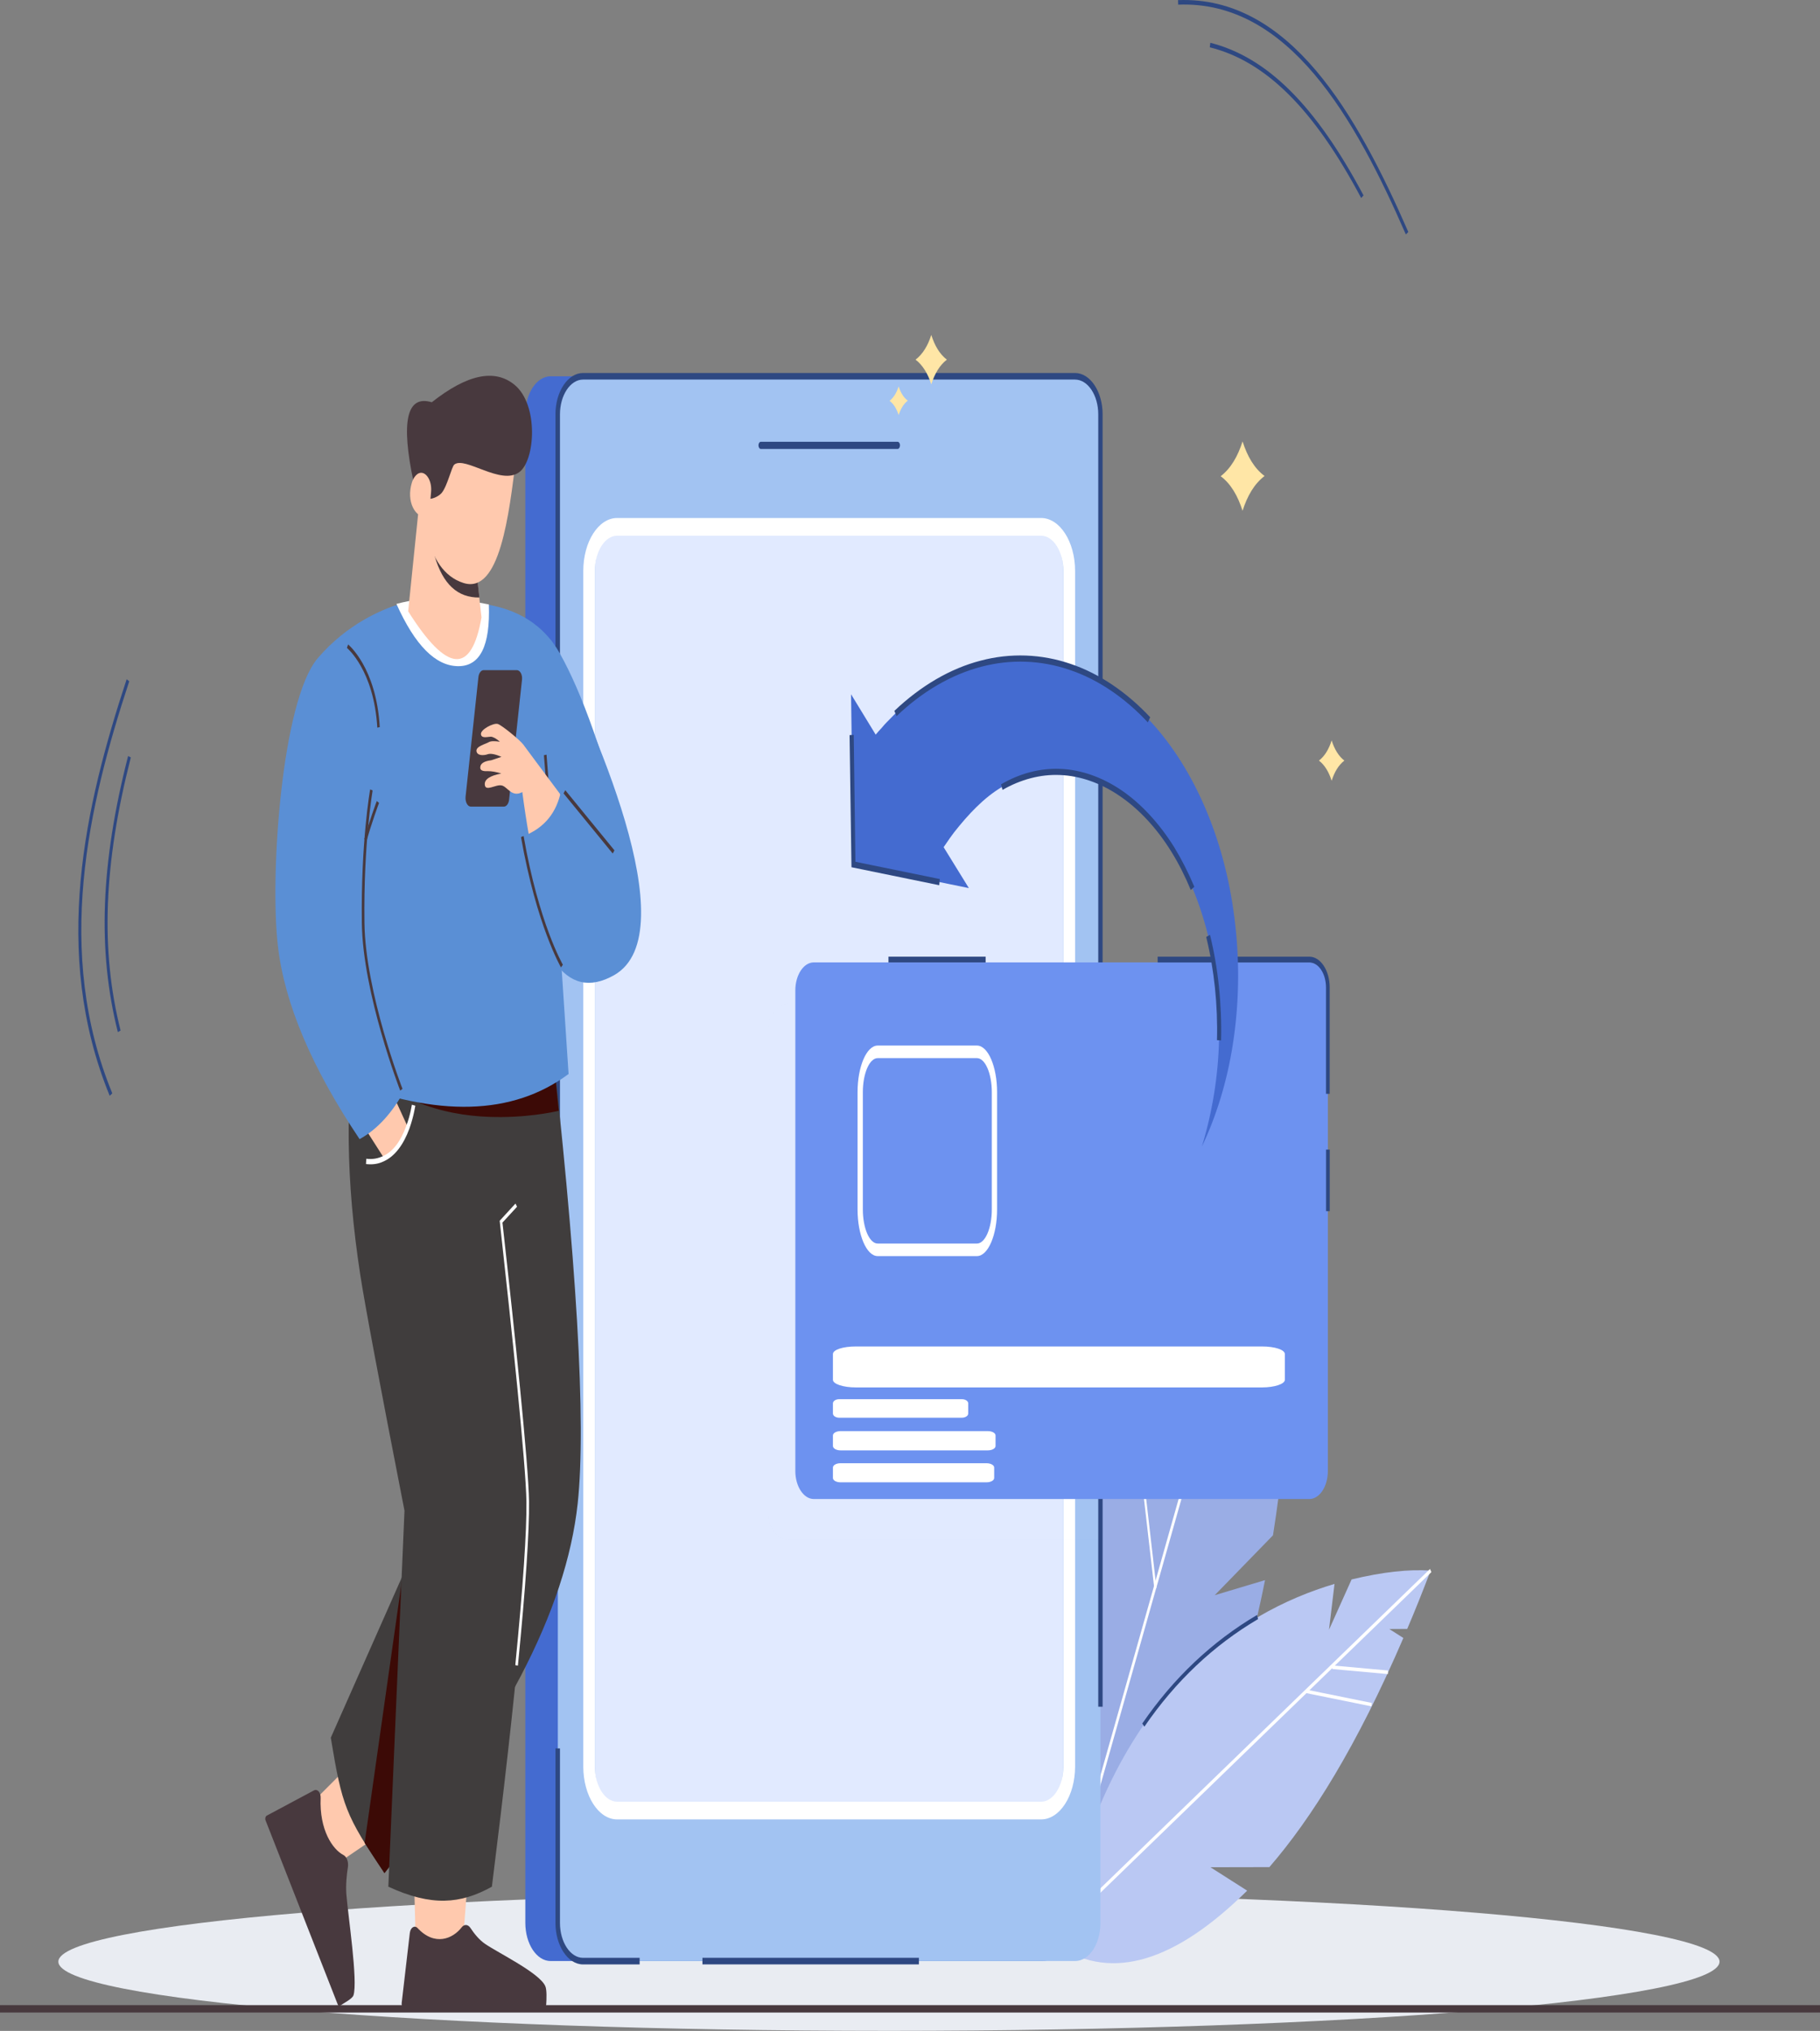 <svg width="138" height="154" viewBox="0 0 138 154" fill="none" xmlns="http://www.w3.org/2000/svg">
<rect x="0" y="0" width="138" height="154" fill="#808080" stroke="none"/>
<g clip-path="url(#clip0_2360_5632)">
<path d="M130.382 148.75C130.382 151.655 102.188 153.997 67.404 153.997C32.62 153.997 4.426 151.655 4.426 148.75C4.426 145.862 32.62 143.504 67.404 143.504C102.188 143.504 130.382 145.862 130.382 148.75Z" fill="#E9ECF2"/>
<path d="M97.644 84.423C97.043 85.008 94.609 87.454 91.71 91.559L91.711 97.503L90.489 93.339C88.835 95.863 87.087 98.891 85.492 102.384C85.474 102.41 85.46 102.441 85.451 102.475C80.865 112.531 77.534 126.423 80.969 143.368C80.994 143.509 81.023 143.654 81.056 143.804C81.076 143.904 81.099 144.009 81.127 144.117C81.164 144.298 81.2 144.473 81.236 144.643L83.731 144.277C83.919 144.149 84.115 144.003 84.32 143.839C84.403 143.772 84.485 143.701 84.567 143.625C85.847 142.574 87.386 140.973 88.97 138.564C91.512 134.721 94.142 128.817 95.919 119.821L95.817 119.85L92.107 120.961L96.523 116.421C97.825 108.26 98.433 97.866 97.805 84.615C97.799 84.511 97.793 84.401 97.785 84.287C97.754 84.317 97.707 84.363 97.644 84.423V84.423Z" fill="#9AADE5"/>
<path d="M97.703 84.223L97.643 84.415L87.613 119.872L87.497 120.287L80.968 143.36L80.733 144.175L80.581 144.727L80.799 144.696L80.961 144.141L81.055 143.797L87.671 120.412L87.679 120.394L91.734 106.055L91.778 105.9L93.046 101.404L93.135 101.108L97.804 84.608L97.877 84.348L97.703 84.223Z" fill="white"/>
<path d="M97.963 99.211L97.862 99.001L91.699 105.996L91.799 106.205L97.963 99.211Z" fill="white"/>
<path d="M97.925 95.988L97.827 95.794L92.993 101.28L93.091 101.474L97.925 95.988Z" fill="white"/>
<path d="M87.686 120.412L85.607 102.347L85.443 102.379L87.523 120.458L87.686 120.412Z" fill="white"/>
<path d="M80.328 147.636C84.349 150.192 89.095 148.769 94.566 143.366L91.779 141.589L96.25 141.58C99.435 137.902 102.886 132.399 106.409 124.206L105.342 123.526L106.702 123.518C107.293 122.13 107.884 120.657 108.475 119.1C106.822 118.98 104.825 119.203 102.484 119.767L100.771 123.58L101.188 120.107C94.009 122.227 83.655 128.611 80.328 147.636V147.636Z" fill="#BAC8F3"/>
<path d="M79.905 146.948L108.533 119.212L108.429 118.972L79.811 146.704L79.905 146.948Z" fill="white"/>
<path d="M105.244 126.671L101.03 126.289L101.022 126.561L105.236 126.943L105.244 126.671Z" fill="white"/>
<path d="M104.013 129.13L99.077 128.129L99.057 128.389L103.993 129.391L104.013 129.13Z" fill="white"/>
<path d="M95.392 122.773L95.311 122.463C91.915 124.469 88.983 127.232 86.614 130.692L86.771 130.933C89.121 127.494 92.025 124.755 95.392 122.773V122.773Z" fill="#2E4882"/>
<path d="M80.978 31.422V145.799C80.978 147.407 80.118 148.703 79.051 148.703H41.749C40.692 148.703 39.832 147.407 39.832 145.799V31.422C39.832 29.829 40.692 28.533 41.749 28.533H79.051C80.118 28.533 80.978 29.829 80.978 31.422V31.422Z" fill="#446BD0"/>
<path d="M83.443 31.422V145.799C83.443 147.407 82.583 148.703 81.516 148.703H44.214C43.157 148.703 42.297 147.407 42.297 145.799V31.422C42.297 29.829 43.157 28.533 44.214 28.533H81.516C82.583 28.533 83.443 29.829 83.443 31.422V31.422Z" fill="#A2C3F2"/>
<path d="M80.612 43.289V133.947C80.612 135.79 79.68 137.289 78.54 137.289H47.196C46.046 137.289 45.113 135.79 45.113 133.947V43.289C45.113 41.446 46.046 39.947 47.196 39.947H78.54C79.68 39.947 80.612 41.446 80.612 43.289Z" fill="#E1EAFF"/>
<path d="M68.056 34.045H57.694C57.591 34.045 57.508 33.92 57.508 33.764C57.508 33.623 57.591 33.498 57.694 33.498H68.056C68.16 33.498 68.243 33.623 68.243 33.764C68.243 33.92 68.16 34.045 68.056 34.045Z" fill="#2E4882"/>
<path fill-rule="evenodd" clip-rule="evenodd" d="M78.938 137.964H46.796C45.377 137.964 44.227 136.168 44.227 133.951V43.292C44.227 41.075 45.377 39.279 46.796 39.279H78.938C80.358 39.279 81.518 41.075 81.518 43.292V133.951C81.518 136.168 80.358 137.964 78.938 137.964V137.964ZM46.796 40.622C45.864 40.622 45.107 41.825 45.107 43.292V133.951C45.107 135.418 45.864 136.621 46.796 136.621H78.938C79.871 136.621 80.627 135.418 80.627 133.951V43.292C80.627 41.825 79.871 40.622 78.938 40.622H46.796Z" fill="white"/>
<path d="M83.605 31.422V129.419H83.274V31.422C83.274 29.97 82.486 28.783 81.512 28.783H44.21C43.247 28.783 42.459 29.97 42.459 31.422V110.01H42.117V31.422C42.117 29.689 43.06 28.283 44.21 28.283H81.512C82.662 28.283 83.605 29.689 83.605 31.422V31.422Z" fill="#2E4882"/>
<path d="M48.5 148.96H44.21C43.06 148.96 42.117 147.539 42.117 145.806V132.58H42.459V145.806C42.459 147.273 43.247 148.46 44.21 148.46H48.5V148.96Z" fill="#2E4882"/>
<path d="M69.675 148.957H53.262V148.457H69.675V148.957Z" fill="#2E4882"/>
<g opacity="0.4">
<g opacity="0.4">
<g opacity="0.4">
<g opacity="0.4">
<path opacity="0.4" d="M83.395 76.096V116.787H59.884C58.973 116.787 58.227 115.835 58.227 114.664V78.219C58.227 77.048 58.973 76.096 59.884 76.096H83.395Z" fill="#A3B2CE"/>
</g>
</g>
</g>
</g>
<path d="M60.305 111.545V75.1C60.305 73.929 60.937 72.977 61.703 72.977H99.285C100.052 72.977 100.684 73.929 100.684 75.1V111.545C100.684 112.716 100.052 113.668 99.285 113.668H61.703C60.937 113.668 60.305 112.716 60.305 111.545V111.545Z" fill="#6D92F0"/>
<path d="M95.676 105.207H64.903C63.911 105.207 63.156 104.941 63.156 104.629V102.677C63.156 102.349 63.911 102.1 64.903 102.1H95.676C96.667 102.1 97.422 102.349 97.422 102.677V104.629C97.422 104.941 96.667 105.207 95.676 105.207Z" fill="white"/>
<path d="M72.927 107.503H63.632C63.373 107.503 63.156 107.362 63.156 107.185V106.415C63.156 106.239 63.373 106.098 63.632 106.098H72.927C73.198 106.098 73.414 106.239 73.414 106.415V107.185C73.414 107.362 73.198 107.503 72.927 107.503Z" fill="white"/>
<path d="M74.901 109.979H63.728C63.416 109.979 63.156 109.832 63.156 109.649V108.849C63.156 108.666 63.416 108.52 63.728 108.52H74.901C75.227 108.52 75.487 108.666 75.487 108.849V109.649C75.487 109.832 75.227 109.979 74.901 109.979Z" fill="white"/>
<path d="M74.803 112.402H63.724C63.414 112.402 63.156 112.257 63.156 112.075V111.282C63.156 111.1 63.414 110.955 63.724 110.955H74.803C75.125 110.955 75.383 111.1 75.383 111.282V112.075C75.383 112.257 75.125 112.402 74.803 112.402Z" fill="white"/>
<path fill-rule="evenodd" clip-rule="evenodd" d="M65.023 91.708V82.823C65.023 80.883 65.705 79.283 66.55 79.283H74.076C74.921 79.283 75.603 80.883 75.603 82.823V91.708C75.603 93.648 74.921 95.248 74.076 95.248H66.55C65.705 95.248 65.023 93.648 65.023 91.708ZM66.55 80.236C65.927 80.236 65.424 81.394 65.424 82.823V91.708C65.424 93.138 65.927 94.295 66.55 94.295H74.076C74.699 94.295 75.203 93.138 75.203 91.708V82.823C75.203 81.394 74.699 80.236 74.076 80.236H66.55Z" fill="white"/>
<path d="M100.823 82.942H100.543V74.885C100.543 73.823 99.973 72.98 99.279 72.98H87.777V72.543H99.279C100.128 72.543 100.823 73.589 100.823 74.885V82.942Z" fill="#2E4882"/>
<path d="M100.827 91.841H100.547V87.172H100.827V91.841Z" fill="#2E4882"/>
<path d="M74.734 72.98H67.367V72.543H74.734V72.98Z" fill="#2E4882"/>
<path d="M94.216 33.471C94.579 34.611 95.108 35.516 95.885 36.094C95.108 36.687 94.579 37.593 94.216 38.733C93.854 37.593 93.325 36.687 92.559 36.11C93.325 35.516 93.854 34.611 94.216 33.471Z" fill="#FFE6A6"/>
<path d="M100.971 56.145C101.179 56.8 101.49 57.331 101.935 57.675C101.49 58.018 101.179 58.549 100.971 59.205C100.764 58.549 100.453 58.018 100.008 57.675C100.453 57.331 100.764 56.8 100.971 56.145Z" fill="#FFE6A6"/>
<path d="M70.614 25.398C70.873 26.21 71.246 26.851 71.795 27.272C71.246 27.694 70.873 28.334 70.614 29.146C70.354 28.334 69.971 27.694 69.422 27.272C69.971 26.851 70.354 26.21 70.614 25.398Z" fill="#FFE6A6"/>
<path d="M37.563 58.375C37.77 59.031 38.081 59.546 38.516 59.89C38.081 60.233 37.77 60.748 37.563 61.404C37.355 60.748 37.045 60.233 36.609 59.89C37.045 59.562 37.355 59.031 37.563 58.375Z" fill="#FFE6A6"/>
<path d="M68.137 29.303C68.292 29.771 68.51 30.146 68.831 30.38C68.51 30.63 68.292 31.005 68.137 31.473C67.992 31.005 67.764 30.63 67.453 30.396C67.764 30.146 67.992 29.771 68.137 29.303Z" fill="#FFE6A6"/>
<path d="M9.143 78.142L8.936 78.267C7.382 72.1 7.63 65.448 9.713 57.328L9.92 57.437C7.858 65.495 7.61 72.068 9.143 78.142V78.142Z" fill="#2E4882"/>
<path d="M8.515 82.907L8.318 83.094C3.862 72.211 6.463 61.031 9.603 51.506L9.8 51.662C6.691 61.093 4.111 72.18 8.515 82.907Z" fill="#2E4882"/>
<path d="M103.211 15.018C99.636 8.288 95.989 4.649 91.731 3.588L91.772 3.244C96.082 4.337 99.771 8.007 103.387 14.815L103.211 15.018Z" fill="#2E4882"/>
<path d="M106.597 17.778C102.753 8.971 97.707 0.024 89.335 0.352L89.324 0.009C97.8 -0.319 102.908 8.706 106.784 17.591L106.597 17.778Z" fill="#2E4882"/>
<path d="M71.55 64.24C71.921 63.693 72.183 63.321 72.338 63.123C73.41 61.762 74.596 60.49 75.967 59.678C77.332 58.877 78.85 58.473 80.386 58.532C81.922 58.59 83.475 59.112 84.951 60.116C86.418 61.109 87.786 62.575 88.933 64.414C90.073 66.264 91 68.498 91.605 70.968C92.21 73.438 92.509 76.145 92.433 78.871C92.366 81.609 91.918 84.378 91.126 86.954C92.229 84.65 93.055 81.971 93.492 79.103C93.935 76.224 94.006 73.177 93.666 70.164C93.342 67.15 92.609 64.193 91.489 61.512C90.378 58.841 88.888 56.456 87.123 54.581C85.365 52.694 83.325 51.306 81.14 50.561C78.963 49.827 76.655 49.733 74.388 50.322C72.12 50.911 69.9 52.193 67.894 54.098L67.194 54.809C67.156 54.842 67.118 54.882 67.081 54.929L66.856 55.191C66.7 55.359 66.545 55.527 66.398 55.706L64.53 52.645L64.708 65.557L73.463 67.342L71.55 64.24Z" fill="#446BD0"/>
<path d="M76.015 59.897C77.387 59.107 78.891 58.704 80.368 58.768C81.89 58.828 83.458 59.37 84.881 60.346C86.341 61.328 87.701 62.784 88.809 64.571C89.364 65.464 89.862 66.451 90.29 67.487L90.56 67.243C90.109 66.176 89.603 65.179 89.04 64.253C87.901 62.425 86.502 60.917 85.004 59.904C83.544 58.921 81.946 58.359 80.38 58.302C78.859 58.242 77.311 58.649 75.904 59.475L76.015 59.897Z" fill="#2E4882"/>
<path d="M92.277 78.874L92.586 78.892C92.654 76.177 92.368 73.403 91.746 70.89L91.459 71.047C92.064 73.517 92.348 76.225 92.277 78.874V78.874Z" fill="#2E4882"/>
<path d="M67.982 54.303C69.924 52.437 72.15 51.144 74.418 50.555C76.627 49.971 78.942 50.052 81.112 50.799C83.223 51.506 85.269 52.882 87.035 54.779L87.211 54.388C85.416 52.471 83.331 51.065 81.176 50.34C78.969 49.586 76.617 49.496 74.357 50.096C72.06 50.687 69.798 52.016 67.813 53.908L67.982 54.303Z" fill="#2E4882"/>
<path d="M64.562 65.761L71.217 67.125L71.258 66.657L64.862 65.348L64.733 55.727L64.418 55.743L64.562 65.761Z" fill="#2E4882"/>
<path d="M31.526 147.417L31.328 139.982L35.663 140.003L35.083 147.437L31.526 147.417Z" fill="#FFC9AE"/>
<path d="M41.271 152.203H30.613C30.508 152.203 30.442 152.062 30.455 151.901L31.074 146.577C31.127 146.155 31.43 145.974 31.654 146.195C32.958 147.601 34.328 147.019 35 146.155C35.197 145.893 35.487 145.914 35.672 146.195C35.935 146.597 36.331 147.099 36.779 147.4C37.767 148.084 40.928 149.611 41.35 150.615C41.468 150.876 41.442 151.6 41.416 151.982C41.416 152.122 41.35 152.203 41.271 152.203V152.203Z" fill="#48393E"/>
<path d="M23.57 136.79L27.641 132.711L29.855 138.397L25.375 141.451L23.57 136.79Z" fill="#FFC9AE"/>
<path d="M25.604 151.982L20.137 138.038C20.084 137.917 20.123 137.736 20.229 137.676L23.799 135.767C24.062 135.626 24.326 135.908 24.313 136.33C24.207 138.761 25.222 140.248 26.052 140.67C26.302 140.81 26.434 141.192 26.381 141.574C26.289 142.136 26.21 142.92 26.263 143.643C26.394 145.291 27.145 150.214 26.803 151.299C26.71 151.58 26.039 151.901 25.802 152.082C25.722 152.142 25.643 152.102 25.604 151.982V151.982Z" fill="#48393E"/>
<path d="M43.803 114.007C42.924 122.124 38.041 131.467 29.153 142.036C26.189 137.636 25.938 136.952 25.082 131.769L34.001 111.636L30.958 76.916L41.629 77.097C43.737 95.569 44.461 107.872 43.803 114.007V114.007Z" fill="#403D3D"/>
<path d="M30.481 119.795L31.061 139.506L29.15 142.037C28.637 141.254 28.017 140.329 27.648 139.747L30.481 119.795Z" fill="#3C0A06"/>
<path d="M40.011 113.871C40.072 118.385 39.167 128.116 37.297 143.065C34.912 144.391 32.712 144.572 29.445 143.065L30.67 114.554C28.773 104.843 27.653 98.868 27.311 96.631C26.222 89.519 26.151 83.196 27.1 77.664L36.335 78.086C38.742 98.433 39.967 110.361 40.011 113.871V113.871Z" fill="#403D3D"/>
<path d="M31.231 80.031L35.815 78.062L38.174 77.037L41.625 77.097C41.845 79.026 42.091 81.404 42.363 84.23C41.955 84.331 39.794 84.793 37.093 84.692C35.354 84.632 33.391 84.311 31.534 83.527C30.348 83.025 29.202 82.301 28.188 81.337L31.231 80.031Z" fill="#3C0A06"/>
<path d="M26.684 48.668L31.216 45.594L36.367 45.775L41.096 50.858L43.112 81.439C38.879 84.587 33.178 84.747 26.012 81.921L26.684 48.668Z" fill="#5A8FD5"/>
<path d="M41.164 63.013L36.5 45.773C39.24 46.135 41.216 47.381 42.428 49.511C44.132 52.525 45.836 57.347 47.54 63.977C45.38 62.973 43.254 62.651 41.164 63.013V63.013Z" fill="#5A8FD5"/>
<path d="M35.299 60.441L36.274 51.359C36.301 51.057 36.472 50.816 36.669 50.816H39.186C39.436 50.816 39.621 51.158 39.581 51.54L38.606 60.602C38.58 60.923 38.408 61.164 38.211 61.164H35.695C35.458 61.164 35.273 60.822 35.299 60.441V60.441Z" fill="#48393E"/>
<path d="M42.02 67.032L41.242 57.267L41.44 57.227L42.204 66.992L42.02 67.032Z" fill="#48393E"/>
<path d="M47.798 70.007C47.789 70.074 47.781 70.141 47.772 70.208C47.363 72.559 46.02 73.925 44.676 73.483C43.846 73.222 42.989 73.443 42.212 71.393C41.071 68.406 40.201 64.629 39.604 60.061C38.8 60.503 38.471 59.639 38.036 59.559C37.588 59.458 36.784 60.081 36.758 59.478C36.74 59.09 37.158 58.815 38.01 58.655C37.632 58.534 37.285 58.474 36.969 58.474C36.639 58.494 36.389 58.434 36.416 58.172C36.433 57.891 36.71 57.717 37.245 57.65L38.023 57.389C37.557 57.188 37.215 57.121 36.995 57.188C36.666 57.309 36.165 57.309 36.126 56.947C36.099 56.585 36.811 56.424 37.048 56.284C37.197 56.19 37.483 56.177 37.904 56.244C37.623 56.002 37.395 55.875 37.219 55.862C36.995 55.862 36.508 56.023 36.468 55.681C36.416 55.319 37.43 54.797 37.746 54.897C38.062 54.998 39.432 56.123 39.683 56.465C39.841 56.706 45.44 64.14 46.033 65.124C47.627 67.837 47.653 68.761 47.798 70.007Z" fill="#FFC9AE"/>
<path d="M41.758 48.486C44.775 54.534 52.179 70.749 46.567 73.944C42.895 76.02 40.502 72.544 39.387 63.516C41.126 62.933 42.074 61.808 42.469 60.281L41.758 48.486Z" fill="#5A8FD5"/>
<path d="M29.254 81.818L30.927 85.475C30.598 86.379 30.045 87.404 29.136 87.846L27.094 84.651L29.254 81.818Z" fill="#FFC9AE"/>
<path d="M27.75 88.268L27.776 87.866C28.251 87.927 28.685 87.846 29.081 87.645C29.805 87.304 30.385 86.54 30.806 85.375C31.123 84.531 31.228 83.768 31.228 83.768L31.491 83.848C31.478 83.888 31.373 84.652 31.044 85.576C30.596 86.802 29.95 87.645 29.173 88.027C28.839 88.201 28.483 88.288 28.106 88.288C27.991 88.288 27.873 88.282 27.75 88.268Z" fill="white"/>
<path d="M24.091 49.912C26.304 47.32 28.965 46.215 30.269 45.813C30.612 45.692 30.862 45.632 30.981 45.612H30.994C31.02 45.599 31.038 45.592 31.047 45.592C31.047 45.592 31.047 45.599 31.047 45.612C31.034 45.672 30.902 46.235 30.691 47.139C29.703 51.378 27.094 63.293 27.292 68.678C27.389 71.21 28.521 75.865 30.691 82.642C29.782 84.33 28.649 85.616 27.266 86.38C23.638 80.968 21.574 76.092 21.074 71.752C20.441 66.368 21.363 53.127 24.091 49.912V49.912Z" fill="#5A8FD5"/>
<path d="M31.126 45.552L33.444 45.15L37.067 45.834C37.181 48.968 36.404 50.529 34.736 50.515C33.023 50.502 31.464 48.928 30.059 45.793C30.296 45.726 30.651 45.646 31.126 45.552V45.552Z" fill="white"/>
<path d="M30.949 46.355L31.898 37.092L35.942 41.753L36.509 46.817C35.745 51.183 33.892 51.029 30.949 46.355V46.355Z" fill="#FFC9AE"/>
<path d="M36.347 45.308C34.704 45.335 33.576 44.29 32.961 42.174L36.057 42.676L36.347 45.308Z" fill="#48393E"/>
<path d="M39.133 34.663C38.606 38.983 37.908 45.091 35.141 44.206C32.111 43.242 31.874 38.52 31.9 35.024C31.927 33.276 32.796 30.423 35.391 30.604C38.632 30.845 39.357 32.935 39.133 34.663V34.663Z" fill="#FFC9AE"/>
<path d="M32.739 30.503C35.418 28.386 37.508 27.944 39.01 29.176C40.855 30.683 40.591 34.923 39.366 35.807C37.983 36.832 35.269 34.581 34.452 35.224C34.241 35.385 33.925 36.872 33.477 37.394C33.135 37.776 31.777 38.459 31.369 36.59C30.377 31.956 30.833 29.927 32.739 30.503Z" fill="#48393E"/>
<path d="M32.517 39.264C31.436 39.324 30.804 37.998 31.226 36.611C31.331 36.27 31.489 36.069 31.647 35.949C32.187 35.567 32.767 36.35 32.688 37.275L32.517 39.264Z" fill="#FFC9AE"/>
<path d="M30.347 82.703C30.321 82.642 27.502 75.329 27.436 69.984C27.357 63.896 28.055 59.898 28.068 59.857L28.253 59.938C28.253 59.978 27.555 63.936 27.634 69.984C27.699 75.248 30.479 82.482 30.519 82.562L30.347 82.703Z" fill="#48393E"/>
<path d="M46.459 64.722L42.73 60.161L42.862 59.92L46.59 64.481L46.459 64.722Z" fill="#48393E"/>
<path d="M42.534 73.359C42.521 73.318 40.69 70.204 39.504 63.473L39.702 63.393C40.861 70.043 42.666 73.117 42.679 73.157L42.534 73.359Z" fill="#48393E"/>
<path d="M39.27 126.305L39.072 126.265C39.665 120.257 39.942 116.098 39.916 113.868C39.876 111.035 38.796 100.767 37.9 92.67L37.887 92.57L39.086 91.264L39.204 91.505L38.097 92.71C39.007 100.808 40.074 111.015 40.113 113.848C40.139 116.098 39.863 120.297 39.27 126.305Z" fill="white"/>
<path d="M27.805 63.736L27.621 63.636C27.951 62.41 28.556 60.762 28.57 60.742L28.741 60.883C28.728 60.903 28.135 62.53 27.805 63.736V63.736Z" fill="#48393E"/>
<path d="M28.61 55.176C28.347 50.796 26.318 49.148 26.305 49.128L26.397 48.867C26.41 48.887 28.531 50.595 28.795 55.136L28.61 55.176Z" fill="#48393E"/>
<path d="M138 152.047V152.609H0V152.047H138Z" fill="#48393E"/>
</g>
<defs>
<clipPath id="clip0_2360_5632">
<rect width="138" height="153.998" fill="white"/>
</clipPath>
</defs>
</svg>
